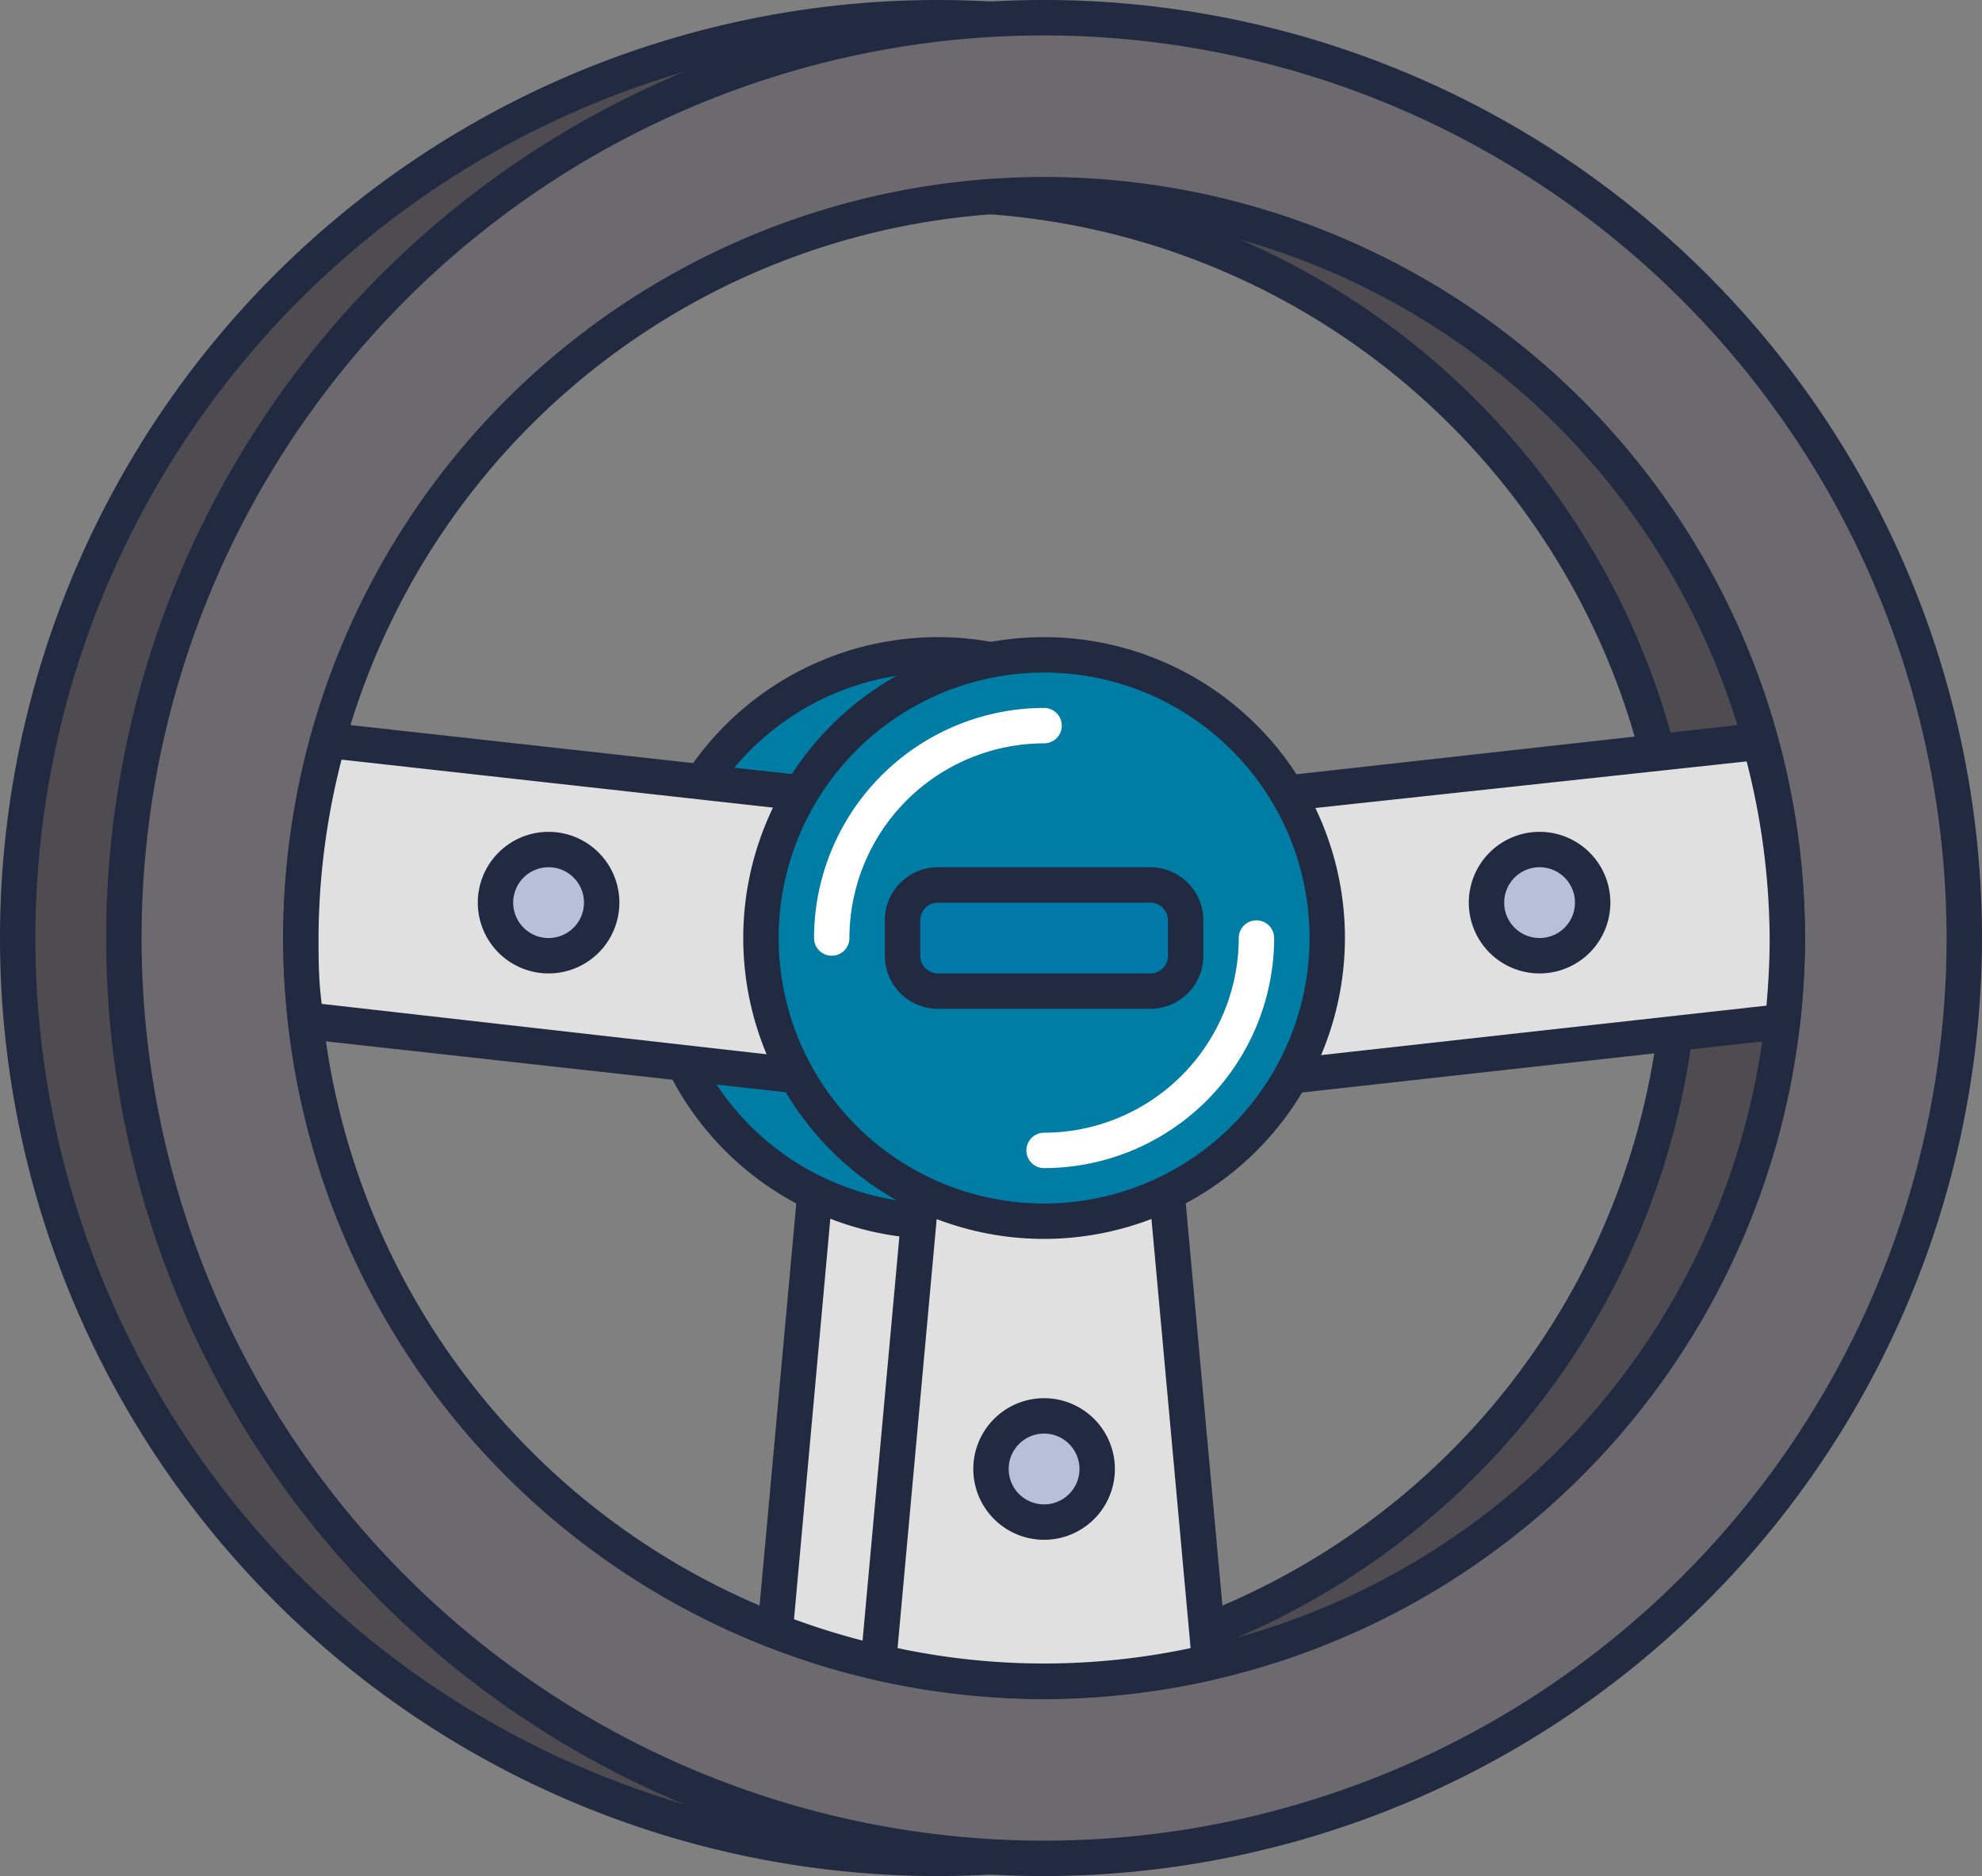 <svg xmlns="http://www.w3.org/2000/svg" viewBox="0 0 56 53"><rect x="0" y="0" width="56" height="53" fill="#808080" stroke="none"/><defs><style>.cls-1{fill:#4e4b51;}.cls-2{fill:#212a41;}.cls-3{fill:#007da5;}.cls-4{fill:#e0e0e0;}.cls-5{fill:#6c696f;}.cls-6{fill:#fff;}.cls-7{fill:#0079a8;}.cls-8{fill:#b7c0d7;}</style></defs><g id="Capa_2" data-name="Capa 2"><g id="GÁFICOS"><path class="cls-1" d="M26.5.5a26,26,0,1,0,26,26A26,26,0,0,0,26.5.5Zm0,47a21,21,0,1,1,21-21A21,21,0,0,1,26.5,47.5Z"/><path class="cls-2" d="M26.5,53A26.5,26.5,0,1,1,53,26.5,26.53,26.53,0,0,1,26.5,53Zm0-52A25.5,25.5,0,1,0,52,26.5,25.53,25.53,0,0,0,26.5,1Zm0,47A21.5,21.5,0,1,1,48,26.5,21.52,21.52,0,0,1,26.5,48Zm0-42A20.5,20.5,0,1,0,47,26.5,20.53,20.53,0,0,0,26.5,6Z"/><circle class="cls-3" cx="26.5" cy="26.5" r="8"/><path class="cls-2" d="M26.5,35A8.5,8.5,0,1,1,35,26.5,8.51,8.51,0,0,1,26.5,35Zm0-16A7.5,7.5,0,1,0,34,26.5,7.5,7.5,0,0,0,26.5,19Z"/><path class="cls-4" d="M26.5,34.5A7.9,7.9,0,0,1,23,33.7L21.82,47a20.55,20.55,0,0,0,9.36,0L30,33.7A7.9,7.9,0,0,1,26.5,34.5Z"/><path class="cls-2" d="M26.5,48a22.15,22.15,0,0,1-4.79-.55.52.52,0,0,1-.39-.54l1.21-13.26a.5.5,0,0,1,.25-.39.52.52,0,0,1,.47,0,7.42,7.42,0,0,0,6.5,0,.52.52,0,0,1,.47,0,.5.5,0,0,1,.25.39l1.21,13.26a.52.52,0,0,1-.39.54A22.15,22.15,0,0,1,26.5,48Zm-4.14-1.44a19.92,19.92,0,0,0,8.28,0l-1.1-12.13a8.39,8.39,0,0,1-6.08,0Z"/><path class="cls-5" d="M29.5.5a26,26,0,1,0,26,26A26,26,0,0,0,29.5.5Zm0,47a21,21,0,1,1,21-21A21,21,0,0,1,29.5,47.5Z"/><path class="cls-2" d="M29.5,53A26.5,26.5,0,1,1,56,26.5,26.53,26.53,0,0,1,29.5,53Zm0-52A25.5,25.5,0,1,0,55,26.5,25.53,25.53,0,0,0,29.5,1Zm0,47A21.5,21.5,0,1,1,51,26.5,21.52,21.52,0,0,1,29.5,48Zm0-42A20.5,20.5,0,1,0,50,26.5,20.53,20.53,0,0,0,29.5,6Z"/><path class="cls-4" d="M49.73,20.92,35.5,22.5h-12L9.27,20.92A20.94,20.94,0,0,0,8.5,26.5a20.18,20.18,0,0,0,.14,2.35L23.5,30.5h2.82L24.82,47a20.55,20.55,0,0,0,9.36,0L32.68,30.5H35.5l14.86-1.65a20.18,20.18,0,0,0,.14-2.35A20.94,20.94,0,0,0,49.73,20.92Z"/><path class="cls-2" d="M29.5,48a22.15,22.15,0,0,1-4.79-.55.52.52,0,0,1-.39-.54L25.77,31H23.5L8.58,29.35a.51.51,0,0,1-.44-.45A22.77,22.77,0,0,1,8,26.5a21.71,21.71,0,0,1,.79-5.71.5.5,0,0,1,.54-.37L23.56,22H35.5l14.17-1.58a.5.5,0,0,1,.54.37A21.71,21.71,0,0,1,51,26.5a22.77,22.77,0,0,1-.14,2.4.51.51,0,0,1-.44.45L35.56,31H33.23l1.45,15.91a.52.52,0,0,1-.39.54A22.15,22.15,0,0,1,29.5,48Zm-4.14-1.44a19.92,19.92,0,0,0,8.28,0l-1.46-16a.56.56,0,0,1,.13-.39.52.52,0,0,1,.37-.16H35.5l14.41-1.6c.06-.67.09-1.29.09-1.9a20.44,20.44,0,0,0-.65-5L35.56,23H23.5L9.65,21.46a20.44,20.44,0,0,0-.65,5c0,.61,0,1.23.09,1.9L23.56,30h2.76a.52.52,0,0,1,.37.16.56.56,0,0,1,.13.39Z"/><circle class="cls-3" cx="29.5" cy="26.5" r="8"/><path class="cls-2" d="M29.5,35A8.5,8.5,0,1,1,38,26.5,8.51,8.51,0,0,1,29.5,35Zm0-16A7.5,7.5,0,1,0,37,26.5,7.5,7.5,0,0,0,29.5,19Z"/><path class="cls-6" d="M29.5,33a.5.5,0,0,1,0-1A5.51,5.51,0,0,0,35,26.5a.5.5,0,0,1,1,0A6.51,6.51,0,0,1,29.5,33Z"/><path class="cls-6" d="M23.5,27a.5.5,0,0,1-.5-.5A6.51,6.51,0,0,1,29.5,20a.5.5,0,0,1,0,1A5.51,5.51,0,0,0,24,26.5.5.5,0,0,1,23.5,27Z"/><rect class="cls-7" x="25.5" y="25" width="8" height="3" rx="1"/><path class="cls-2" d="M32.5,28.5h-6A1.5,1.5,0,0,1,25,27V26a1.5,1.5,0,0,1,1.5-1.5h6A1.5,1.5,0,0,1,34,26v1A1.5,1.5,0,0,1,32.5,28.5Zm-6-3a.5.5,0,0,0-.5.5v1a.5.5,0,0,0,.5.5h6A.5.5,0,0,0,33,27V26a.5.5,0,0,0-.5-.5Z"/><circle class="cls-8" cx="43.5" cy="25.5" r="1.5"/><path class="cls-2" d="M43.5,27.5a2,2,0,1,1,2-2A2,2,0,0,1,43.5,27.5Zm0-3a1,1,0,1,0,1,1A1,1,0,0,0,43.5,24.5Z"/><circle class="cls-8" cx="29.5" cy="41.5" r="1.5"/><path class="cls-2" d="M29.5,43.5a2,2,0,1,1,2-2A2,2,0,0,1,29.5,43.5Zm0-3a1,1,0,1,0,1,1A1,1,0,0,0,29.5,40.5Z"/><circle class="cls-8" cx="15.5" cy="25.5" r="1.5"/><path class="cls-2" d="M15.5,27.5a2,2,0,1,1,2-2A2,2,0,0,1,15.5,27.5Zm0-3a1,1,0,1,0,1,1A1,1,0,0,0,15.5,24.5Z"/></g></g></svg>